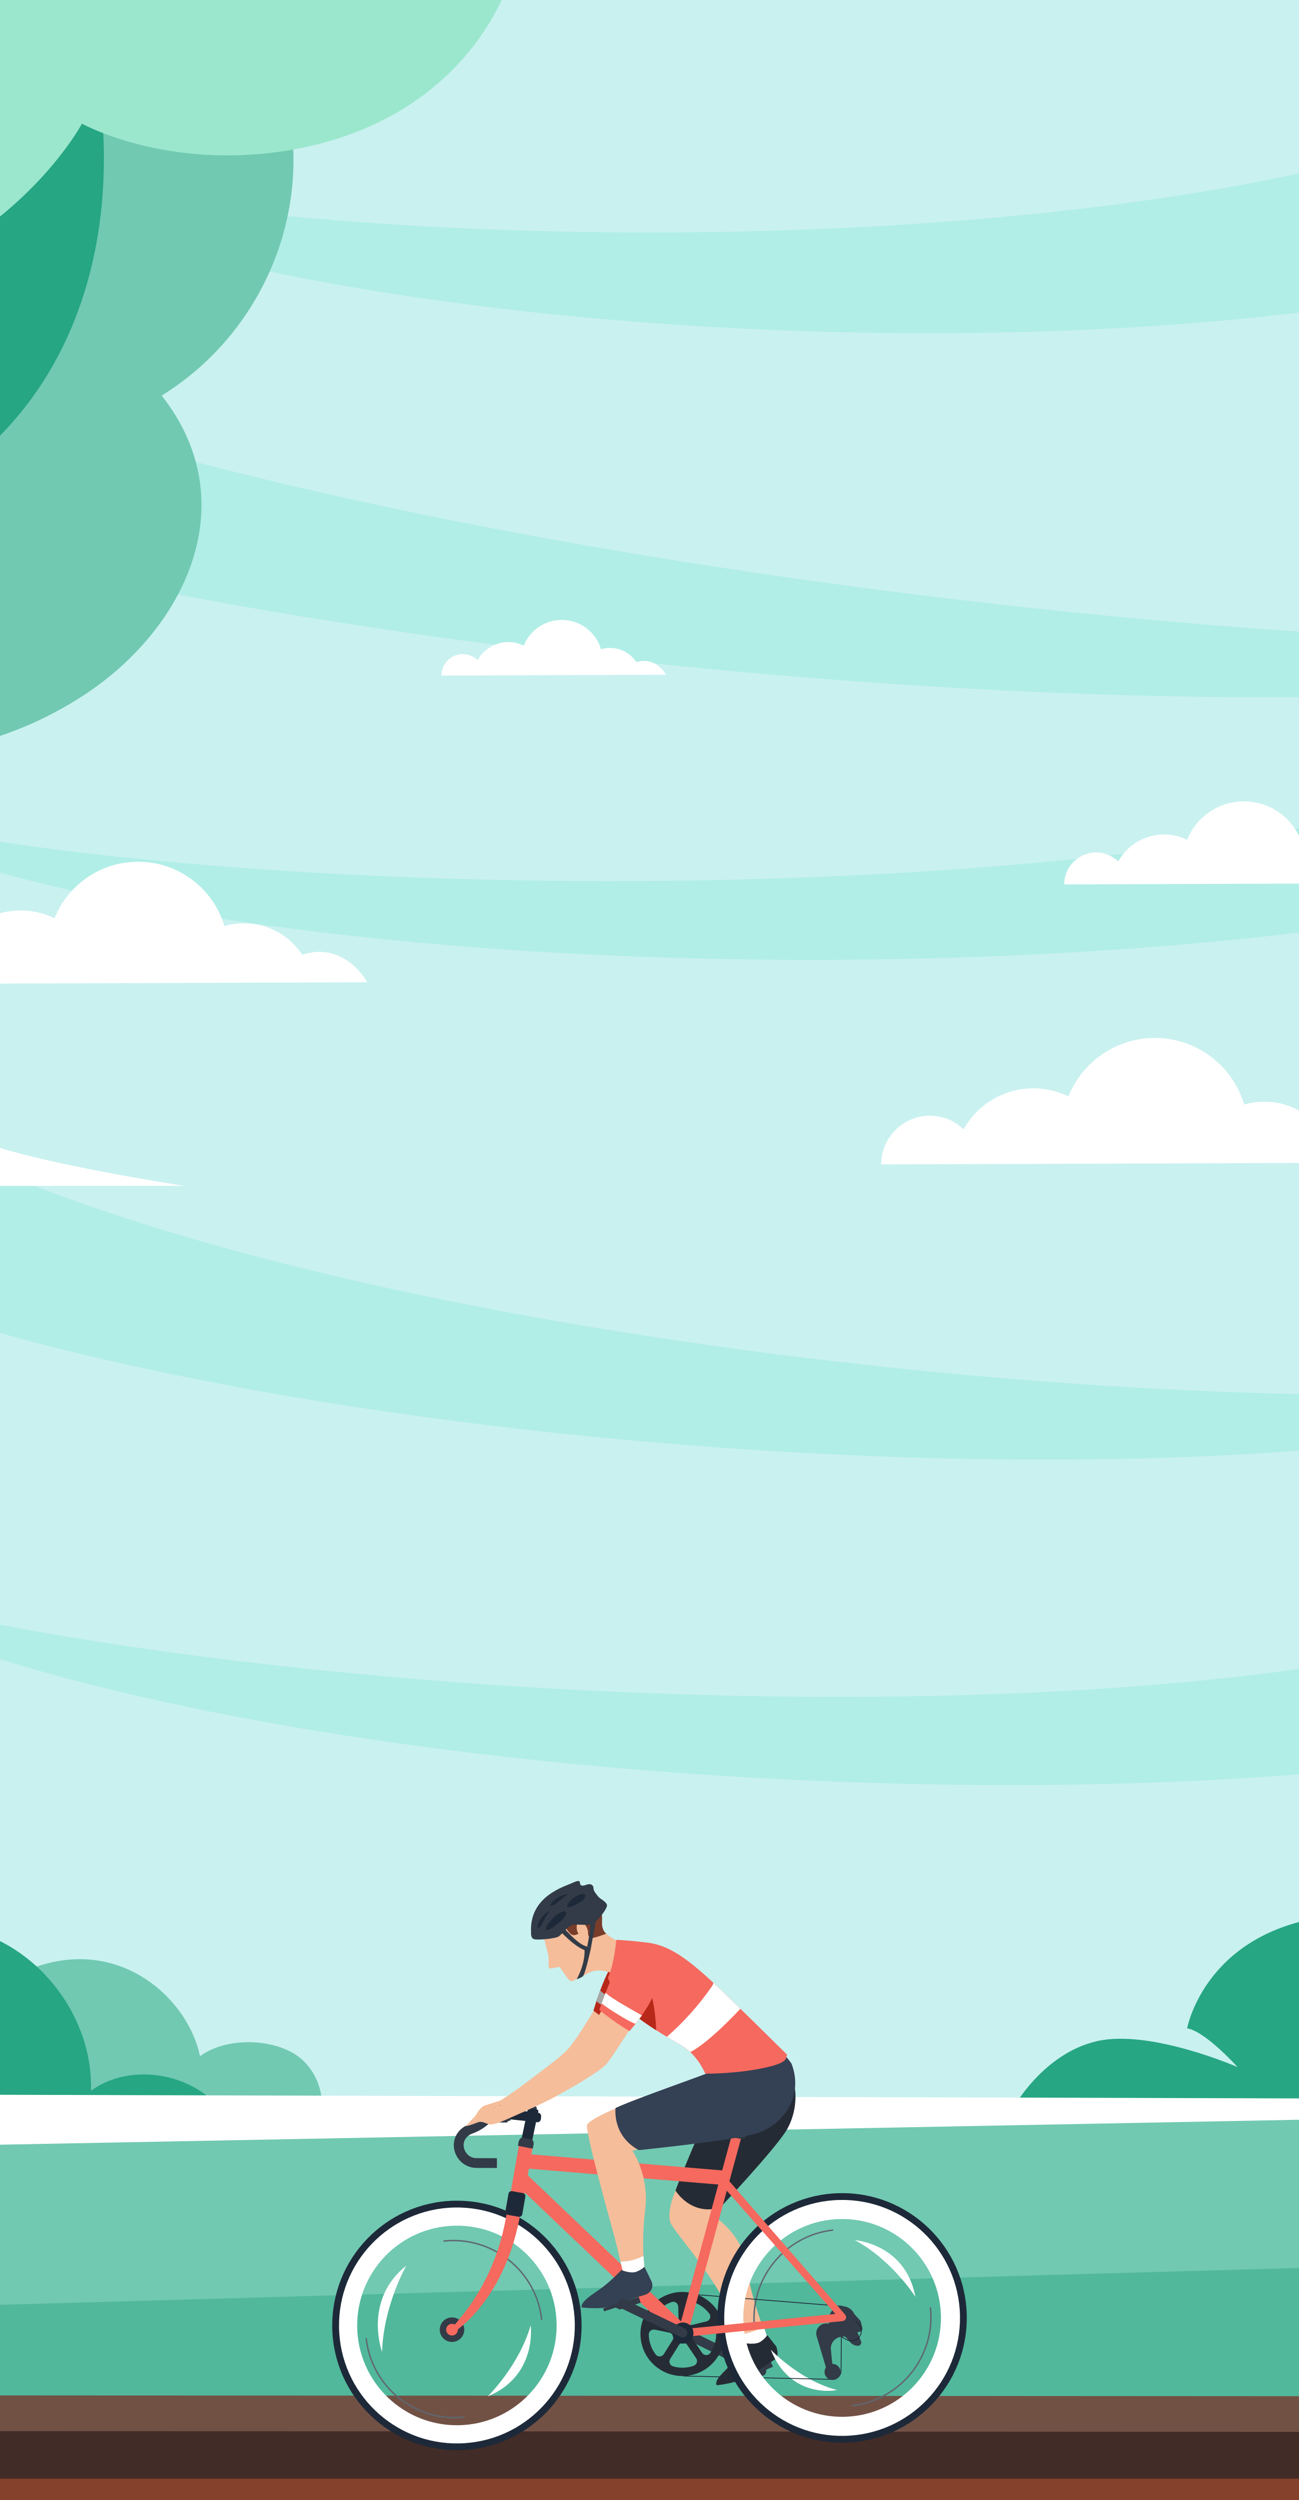 <svg width="391" height="752" viewBox="0 0 391 752" fill="none" xmlns="http://www.w3.org/2000/svg">
<rect x="0" y="0" width="391" height="752" fill="#808080" stroke="none"/>
<g clip-path="url(#clip0_1681_1165)">
<rect width="391" height="752" fill="white"/>
<g clip-path="url(#clip1_1681_1165)">
<path d="M461 -6H-6V845H461V-6Z" fill="#C9F1F0"/>
<mask id="mask0_1681_1165" style="mask-type:luminance" maskUnits="userSpaceOnUse" x="-7" y="-7" width="469" height="657">
<path d="M461.142 -6.492H-6.492V649.5H461.142V-6.492Z" fill="white"/>
</mask>
<g mask="url(#mask0_1681_1165)">
<path d="M-17.963 48.002L-17.658 46.597C83.341 78.698 358.882 82.646 469.1 26.533L479.968 75.238C360.433 116.931 80.294 105.498 -17.963 48.002Z" fill="#B1EEE7"/>
</g>
<mask id="mask1_1681_1165" style="mask-type:luminance" maskUnits="userSpaceOnUse" x="-7" y="-7" width="469" height="657">
<path d="M461.142 -6.492H-6.492V649.5H461.142V-6.492Z" fill="white"/>
</mask>
<g mask="url(#mask1_1681_1165)">
<path d="M-46.383 245.747L-46.154 244.326C67.921 273.104 376.273 278.183 493.991 218.221L506.272 256.279C377.174 302.104 66.539 300.08 -46.383 245.747Z" fill="#B1EEE7"/>
</g>
<mask id="mask2_1681_1165" style="mask-type:luminance" maskUnits="userSpaceOnUse" x="-7" y="-7" width="469" height="657">
<path d="M461.142 -6.492H-6.492V649.5H461.142V-6.492Z" fill="white"/>
</mask>
<g mask="url(#mask2_1681_1165)">
<path d="M-53.692 477.356L-53.386 475.951C59.062 510.526 366.757 531.362 487.385 477.494L497.703 516.132C366.428 555.298 56.304 537.388 -53.692 477.356Z" fill="#B1EEE7"/>
</g>
<mask id="mask3_1681_1165" style="mask-type:luminance" maskUnits="userSpaceOnUse" x="-7" y="-7" width="469" height="657">
<path d="M461.142 -6.492H-6.492V649.5H461.142V-6.492Z" fill="white"/>
</mask>
<g mask="url(#mask3_1681_1165)">
<path d="M560.362 191.81L560.308 190.367C420.9 205.756 60.834 165.163 -69.211 91.956L-95.179 138.294C50.508 198.776 418.371 232.725 560.362 191.81Z" fill="#B1EEE7"/>
</g>
<mask id="mask4_1681_1165" style="mask-type:luminance" maskUnits="userSpaceOnUse" x="-7" y="-7" width="469" height="657">
<path d="M461.142 -6.492H-6.492V649.5H461.142V-6.492Z" fill="white"/>
</mask>
<g mask="url(#mask4_1681_1165)">
<path d="M505.99 415.064L505.875 413.628C387.561 433.211 78.178 403.547 -36.339 334.373L-56.319 381.436C70.953 437.427 386.683 460.21 505.99 415.064Z" fill="#B1EEE7"/>
</g>
<mask id="mask5_1681_1165" style="mask-type:luminance" maskUnits="userSpaceOnUse" x="-7" y="121" width="469" height="657">
<path d="M461.141 121.508H-6.492V777.5H461.141V121.508Z" fill="white"/>
</mask>
<g mask="url(#mask5_1681_1165)">
<path d="M96.241 286.312C94.393 286.312 92.628 286.632 90.971 287.19C87.229 281.485 80.775 277.712 73.443 277.712C71.396 277.712 69.425 278.01 67.554 278.56C64.216 267.363 53.852 259.198 41.571 259.198C30.176 259.198 20.423 266.232 16.413 276.199C13.335 274.703 9.875 273.862 6.224 273.862C-2.505 273.862 -10.112 278.666 -14.107 285.769C-16.65 283.333 -20.087 281.828 -23.89 281.828C-31.704 281.828 -38.043 288.168 -38.043 295.981L110.554 295.461C107.713 290.482 102.374 286.312 96.241 286.312Z" fill="white"/>
</g>
<mask id="mask6_1681_1165" style="mask-type:luminance" maskUnits="userSpaceOnUse" x="-71" y="113" width="469" height="657">
<path d="M397.141 113.508H-70.492V769.5H397.141V113.508Z" fill="white"/>
</mask>
<g mask="url(#mask6_1681_1165)">
<path d="M411.569 259.47C410.316 259.47 409.117 259.684 407.987 260.065C405.443 256.193 401.059 253.627 396.08 253.627C394.69 253.627 393.345 253.833 392.078 254.2C389.809 246.593 382.767 241.04 374.419 241.04C366.675 241.04 360.053 245.821 357.327 252.588C355.234 251.573 352.889 251 350.407 251C344.472 251 339.309 254.261 336.59 259.088C334.864 257.431 332.527 256.407 329.946 256.407C324.638 256.407 320.33 260.715 320.33 266.023L421.284 265.671C419.367 262.296 415.731 259.47 411.569 259.47Z" fill="white"/>
</g>
<mask id="mask7_1681_1165" style="mask-type:luminance" maskUnits="userSpaceOnUse" x="-7" y="153" width="469" height="657">
<path d="M461.141 153.508H-6.492V809.5H461.141V153.508Z" fill="white"/>
</mask>
<g mask="url(#mask7_1681_1165)">
<path d="M193.956 198.799C193.116 198.799 192.314 198.944 191.558 199.196C189.855 196.599 186.922 194.888 183.584 194.888C182.652 194.888 181.759 195.026 180.903 195.27C179.383 190.176 174.671 186.464 169.088 186.464C163.902 186.464 159.472 189.664 157.647 194.193C156.249 193.514 154.676 193.132 153.011 193.132C149.039 193.132 145.58 195.316 143.762 198.547C142.609 197.439 141.043 196.752 139.309 196.752C135.758 196.752 132.871 199.631 132.871 203.191L200.448 202.954C199.172 200.693 196.744 198.799 193.956 198.799Z" fill="white"/>
</g>
<path d="M404.184 340.257C402.274 340.257 400.449 340.585 398.731 341.166C394.858 335.262 388.183 331.367 380.599 331.367C378.483 331.367 376.444 331.672 374.504 332.237C371.052 320.651 360.329 312.204 347.62 312.204C335.828 312.204 325.746 319.482 321.591 329.786C318.406 328.235 314.832 327.364 311.051 327.364C302.016 327.364 294.149 332.329 290.017 339.676C287.39 337.156 283.831 335.598 279.898 335.598C271.809 335.598 265.256 342.151 265.256 350.239L418.978 349.697C416.053 344.564 410.523 340.257 404.184 340.257Z" fill="white"/>
</g>
<mask id="mask8_1681_1165" style="mask-type:luminance" maskUnits="userSpaceOnUse" x="-75" y="-32" width="603" height="844">
<path d="M527.56 -32H-74.099V812H527.56V-32Z" fill="white"/>
</mask>
<g mask="url(#mask8_1681_1165)">
<path d="M-258.945 356.698C-258.945 356.698 -248.755 314.513 -218.686 314.513C-198.335 314.513 -194.08 317.667 -194.08 317.667C-194.08 317.667 -181.915 283.864 -142.55 287.352C-116.618 289.652 -105.75 311.132 -105.75 311.132C-105.75 311.132 -90.45 300.019 -69.077 310.946C-50.2 320.595 -51.92 332.171 -51.92 332.171C-51.92 332.171 -78.363 325.509 -93.83 343.226C-93.83 343.226 -60.155 330.363 -40.364 347.402C-40.364 347.402 -21.546 337.792 -3.662 344.091C14.222 350.389 55.405 356.698 55.405 356.698H-258.945Z" fill="white"/>
<path d="M-117.905 647.072C-86.912 644.369 -55.595 644.143 -24.691 644.242C24.845 644.389 74.734 646.374 124.112 641.51C130.047 640.93 135.786 640.291 141.377 639.456C118.432 637.176 96.932 634.199 96.932 634.199C97.119 628.45 95.016 623.498 91.311 619.862C84.609 613.278 68.848 612.109 60.2 618.486C56.633 601.172 36.145 582.276 9.938 591.915C-14.206 600.799 -12.722 624.795 -12.722 624.795C-28.71 625.886 -35.353 626.072 -53.591 628.568C-75.71 631.595 -98.046 636.135 -117.905 647.062V647.072Z" fill="#71C9B1"/>
<path d="M-112.108 688.49C-120.391 687.596 -151.08 690.21 -158.96 687.508C-172.639 682.811 -190.661 639.476 -177.955 612.099C-163.825 581.647 -119.006 574.414 -93.732 598.165C-89.791 593.095 -82.805 590.599 -76.545 592.014C-70.286 593.438 -65.068 598.705 -63.702 604.985C-53.689 585.754 -29.594 575.083 -8.624 580.585C12.345 586.088 28.097 607.215 27.38 628.883C40.656 619.253 62.038 624.372 69.516 638.965C79.853 629.05 105.137 627.478 123.503 636.174C146.566 647.101 159.232 663.511 160.136 670.97C88.078 674.036 17.052 677.652 -54.976 671.196C-76.251 669.289 -90.902 691.055 -112.108 688.49Z" fill="#26A683"/>
<path d="M-2.296 -45.266C-24.769 -48.745 -48.157 -46.17 -69.333 -37.876C-93.771 -28.305 -114.8 -11.473 -132.743 7.679C-193.795 72.829 -164.385 146.047 -110.024 195.68C-75.091 227.577 -21.153 239.408 25.297 209.054C56.024 188.969 73.879 151.019 48.664 118.984C81.337 98.811 96.824 57.893 83.647 21.093C70.833 -14.676 35.251 -39.449 -2.296 -45.266Z" fill="#71C9B1"/>
<path d="M3.462 -31.135C-17.773 -45.688 -47.941 -45.757 -69.235 -31.293C-81.921 -56.881 -115.734 -70.579 -144.25 -68.958C-162.645 -67.906 -179.439 -61.706 -194.356 -50.916C-209.282 -40.117 -220.661 -18.371 -218.205 -0.113C-239.99 -3.277 -263.171 6.864 -275.631 25.014C-291.795 48.538 -288.808 81.054 -276.23 106.672C-256.027 147.835 -213.508 175.821 -168.296 183.486C-123.084 191.16 -75.897 179.929 -35.864 157.583C-18.54 147.914 -2.169 135.847 9.535 119.82C48.428 66.55 28.028 -14.303 3.472 -31.135H3.462Z" fill="#26A683"/>
<path d="M-195.967 -96.246C-195.967 -96.246 -259.662 -117.451 -289.673 -57.618C-311.576 -13.949 -286.273 26.546 -264.556 36.147C-228.866 51.909 -206.874 32.364 -206.874 32.364C-206.874 32.364 -183.271 80.199 -122.072 90.969C-13.98 110.003 24.668 37.198 24.668 37.198C24.668 37.198 50.315 51.476 87.479 45.118C136.553 36.717 162.642 -1.479 158.486 -44.657C153.71 -94.3 110.512 -123.446 73.27 -117.648C73.27 -117.648 72.258 -152.473 28.481 -166.859C17.789 -170.377 -7.003 -172.509 -19.384 -167.242C-19.384 -167.242 -45.886 -218.144 -116.274 -206.077C-212.515 -189.568 -195.967 -96.236 -195.967 -96.236V-96.246Z" fill="#9BE7CD"/>
<path d="M474.388 633.59C474.388 633.59 485.993 611.303 464.532 600.563C448.446 592.515 434.444 602.852 434.444 602.852C434.444 602.852 432.891 571.083 397.614 576.724C362.346 582.364 357.325 610.134 357.325 610.134C357.325 610.134 361.482 609.937 372.546 621.768C372.546 621.768 346.26 610.281 330.184 613.956C314.108 617.641 305.284 633.6 305.284 633.6H474.378L474.388 633.59Z" fill="#26A683"/>
<path d="M551.959 631.627L-85.183 629.848V777.816L551.959 814.822V631.627Z" fill="white"/>
<path d="M551.959 634.503L-85.183 646.738V798.734L551.959 827.968V634.503Z" fill="#71C9B1"/>
<path d="M551.959 677.593L-85.183 695.683V841.735H551.959V677.593Z" fill="#51B89B"/>
<path d="M551.959 716.693L-85.183 736.955V841.735H551.959V716.693Z" fill="#EDE5D8"/>
<path d="M551.959 723.473L-85.183 722.48V766.12L551.959 749.032V723.473Z" fill="#85412C"/>
<path d="M551.959 720.844L-85.183 720.461V734.827H551.959V720.844Z" fill="#725145"/>
<path d="M551.959 731.58L-85.183 731.197V745.563H551.959V731.58Z" fill="#422C27"/>
</g>
<path d="M179.749 603.102C179.749 603.102 173.818 613.086 171.273 615.983C168.83 618.761 165.334 621.089 159.82 625.352C156.854 627.642 153.377 630.062 150.706 631.775C150.469 631.901 147.645 632.741 145.767 633.386C143.863 634.039 142.279 638.431 141.699 638.756C141.119 639.08 143.764 638.073 145.431 637.397C147.099 636.725 147.046 637.363 148.649 636.954L150.255 636.546C152.351 635.626 161.174 631.863 165.426 629.554C171.38 626.322 177.902 622.444 179.665 620.521C181.429 618.597 189.313 605.923 189.313 605.923L179.746 603.106L179.749 603.102Z" fill="#F5BD9A"/>
<path d="M193.523 590.588C194.611 592.385 194.817 595.282 193.115 600.347C191.413 605.411 186.749 610.312 186.749 610.312C186.749 610.312 183.31 608.541 178.624 604.766C178.624 604.766 182.39 591.866 185.741 589.305C189.092 586.745 191.756 587.672 193.523 590.588Z" fill="#B82819"/>
<path d="M180.658 598.686C180.177 599.923 179.765 601.041 179.448 601.919C181.623 603.648 187.634 607.4 189.6 608.029C190.019 607.548 191.004 606.255 191.58 605.537C189.726 604.419 182.043 600.301 180.658 598.69V598.686Z" fill="#A7A7A6"/>
<path d="M175.891 581.989L182.49 581.619C182.49 581.619 184.795 583.917 189.127 584.909L192.203 599.064C192.203 599.064 183.703 590.275 177.399 593.34L175.887 581.993L175.891 581.989Z" fill="#F5BD9A"/>
<path d="M163.716 582.909C163.716 582.909 164.758 586.97 165.056 588.153C165.354 589.336 164.773 591.66 165.434 592.015C166.09 592.37 168.094 591.324 168.571 591.832C169.048 592.34 170.922 595.477 171.712 595.874C172.502 596.271 176.742 593.393 179.177 592.576C179.177 592.576 180.089 581.527 179.772 581.012C179.456 580.501 176.059 576.738 176.059 576.738C176.059 576.738 171.708 574.139 169.494 575.238C167.281 576.337 163.716 582.913 163.716 582.913V582.909Z" fill="#F5BD9A"/>
<path d="M174.143 581.581C174.124 581.573 172.788 582.653 171.674 581.619C170.54 580.569 169.64 578.501 169.64 578.501C169.64 578.501 166.976 583.012 163.716 582.905C160.457 582.798 158.656 576.387 163.865 573.772C165.369 573.017 167.613 571.601 171.399 572.36C173.063 572.692 174.758 572.417 174.758 572.417C174.758 572.417 178.62 570.307 180.994 575.429C181.49 576.497 181.005 578.127 181.307 579.573C181.608 581.02 182.49 581.615 182.49 581.615C182.49 581.615 179.803 582.684 178.666 582.856C177.528 583.027 176.998 582.634 176.998 581.337C176.998 580.039 175.891 577.993 174.552 578.035C173.212 578.077 173.41 580.97 174.143 581.581Z" fill="#783C2A"/>
<path d="M179.242 577.314C179.601 577.337 178.215 583.634 177.887 585.905L176.746 585.5C176.746 585.5 177.742 580.879 177.62 578.676L179.238 577.31L179.242 577.314Z" fill="#323B47"/>
<path d="M168.953 578.925C168.953 578.925 173.723 584.981 176.75 585.504L177.284 586.97C177.284 586.97 175.536 586.855 172.559 584.523C170.613 583.001 167.464 579.772 167.464 579.772L168.953 578.925Z" fill="#323B47"/>
<path d="M177.891 585.905C177.891 585.905 176.139 593.901 175.437 594.458C174.735 595.015 173.59 595.32 173.59 595.32C173.59 595.32 176.17 590.905 175.948 586.344L176.754 585.504L177.895 585.909L177.891 585.905Z" fill="#323B47"/>
<path d="M182.692 572.936C182.986 573.948 179.853 577.848 178.601 578.57C177.357 579.291 174.116 578.78 172.597 578.913C171.082 579.043 169.14 581.886 168.109 582.508C167.079 583.13 161.396 583.684 160.545 583.214C160.217 583.035 160.037 582.691 159.942 582.352C159.789 581.81 159.854 581.241 159.854 581.241C159.255 570.463 169.781 567.513 171.991 566.487C174.193 565.464 174.521 565.67 174.571 566.364C174.628 567.063 174.964 567.479 176.46 566.929C176.998 566.731 177.429 566.7 177.765 566.784C178.36 566.929 178.647 567.437 178.643 567.994C178.635 568.86 179.605 569.841 180.082 570.49C180.555 571.131 182.402 571.921 182.692 572.933V572.936Z" fill="#323B47"/>
<path d="M165.579 580.203C166.663 579.68 167.793 578.703 169.106 577.581C170.418 576.459 171.075 574.326 169.174 575.036C167.274 575.749 164.873 578.314 164.461 579.612C164.049 580.909 164.587 580.68 165.579 580.203Z" fill="#1D2939"/>
<path d="M171.727 573.52C172.666 573.299 173.697 572.677 174.891 571.971C176.086 571.261 176.876 569.479 175.258 569.681C173.639 569.883 171.388 571.643 170.899 572.723C170.411 573.803 170.872 573.719 171.731 573.52H171.727Z" fill="#1D2939"/>
<path d="M161.85 579.539C161.785 580.333 162.823 579.566 163.312 578.379C163.8 577.192 164.896 575.578 165.369 574.99C165.842 574.402 164.159 575.432 163.365 576.383C162.571 577.333 161.923 578.612 161.85 579.543V579.539Z" fill="#1D2939"/>
<path d="M165.93 572.505C165.556 572.971 165.529 573.345 166.373 573.108C167.212 572.872 169.735 570.387 170.704 569.963C171.674 569.54 168.201 569.662 165.93 572.505Z" fill="#1D2939"/>
<path d="M205.492 703.072L228.593 714.491C229.291 714.846 230.146 714.567 230.501 713.869C230.856 713.17 230.577 712.315 229.879 711.96L206.778 700.541C206.079 700.186 205.224 700.465 204.87 701.163C204.515 701.862 204.793 702.717 205.492 703.072Z" fill="#323B47"/>
<path d="M221.632 714.846L222.002 715.666L225.33 714.159L226.654 714.597L232.665 711.872L232.276 711.014L232.051 710.518L231.902 710.189L221.632 714.846Z" fill="#323B47"/>
<path d="M208.797 648.625C206.648 652.179 200.198 662.319 201.732 668.38C202.263 670.471 212.415 681.333 218.926 693.672C220.529 696.709 225.792 707.037 225.792 707.037L229.307 707.22L231.471 704.487C231.471 704.487 226.208 692.672 224.91 682.317C223.544 671.402 214.472 666.399 214.472 666.399L220.178 656.033L208.797 648.618V648.625Z" fill="#F5BD9A"/>
<path d="M223.311 702.179C224.674 704.842 225.792 707.037 225.792 707.037L229.307 707.22L231.471 704.488C231.471 704.488 230.818 702.74 229.959 699.973C227.803 700.931 225.589 701.69 223.311 702.175V702.179Z" fill="white"/>
<path d="M218.747 625.52C216.117 627.238 205.614 652.694 203.32 658.876C203.32 658.876 207.896 666.605 216.773 664.025C216.773 664.025 233.589 646.152 236.852 640.561C240.119 634.97 241.97 623.948 231.807 614.38C231.807 614.38 223.594 622.353 218.743 625.52H218.747Z" fill="#252B34"/>
<path d="M224.46 704.823C224.46 704.823 227.539 705.373 229.032 704.289C230.524 703.205 230.948 702.381 230.948 702.381L233.68 705.816C233.68 705.816 234.684 708.735 233.413 709.579C230.757 711.334 226.288 714.231 224.059 715.353C220.761 717.013 215.701 717.456 215.701 717.456C214.956 715.929 217.624 713.781 219.479 711.758C221.933 709.086 224.46 704.82 224.46 704.82V704.823Z" fill="#252B34"/>
<path d="M192.779 702.282C192.916 709.254 198.698 714.815 205.671 714.681C212.644 714.544 218.204 708.762 218.071 701.789C217.933 694.817 212.151 689.256 205.179 689.389C198.206 689.527 192.645 695.309 192.779 702.282ZM197.149 696.179C198.378 694.446 200.137 693.114 202.19 692.42C203.137 692.099 204.121 692.805 204.148 693.805L204.243 697.885C204.266 698.843 203.392 699.576 202.454 699.385L198.08 698.496C197.03 698.282 196.527 697.057 197.149 696.183V696.179ZM208.499 692.37C210.503 693.007 212.243 694.255 213.495 695.9C214.143 696.748 213.689 697.988 212.651 698.244L208.487 699.27C207.56 699.499 206.659 698.812 206.636 697.854L206.541 693.832C206.518 692.801 207.514 692.061 208.495 692.374L208.499 692.37ZM213.827 707.72C213.231 708.598 211.938 708.606 211.346 707.724L208.671 703.759C208.091 702.896 208.545 701.721 209.552 701.473L213.739 700.438C214.647 700.213 215.552 700.881 215.571 701.816C215.571 701.824 215.571 701.827 215.571 701.835C215.613 704.01 214.964 706.041 213.827 707.716V707.72ZM208.804 711.605C207.808 711.96 206.739 712.163 205.625 712.182C204.564 712.201 203.537 712.059 202.572 711.773C201.622 711.495 201.202 710.384 201.728 709.544L204.343 705.377C204.915 704.461 206.243 704.438 206.846 705.335L209.556 709.354C210.106 710.166 209.732 711.273 208.804 711.601V711.605ZM197.381 708.212C196.103 706.552 195.324 704.484 195.282 702.236C195.282 702.224 195.282 702.213 195.282 702.198C195.267 701.251 196.149 700.545 197.076 700.732L201.477 701.629C202.499 701.839 202.999 703.003 202.446 703.888L199.82 708.079C199.274 708.953 198.011 709.033 197.385 708.216L197.381 708.212Z" fill="#262C36"/>
<path d="M280.043 694.03C281.669 708.739 271.063 721.982 256.35 723.608" stroke="#5F6770" stroke-width="0.427" stroke-miterlimit="10"/>
<path d="M227.116 700.343C225.49 685.634 236.096 672.391 250.809 670.765" stroke="#5F6770" stroke-width="0.427" stroke-miterlimit="10"/>
<path d="M139.802 727.024C125.093 728.65 111.85 718.044 110.224 703.331" stroke="#5F6770" stroke-width="0.427" stroke-miterlimit="10"/>
<path d="M133.489 674.093C148.198 672.467 161.441 683.073 163.067 697.786" stroke="#5F6770" stroke-width="0.427" stroke-miterlimit="10"/>
<path d="M115.003 707.426C115.003 707.426 109.217 691.947 122.281 681.489C122.281 681.489 115.434 693.473 115.003 707.426Z" fill="white"/>
<path d="M159.732 699.442C159.732 699.442 161.85 714.594 146.794 720.818C146.794 720.818 156.156 711.766 159.732 699.442Z" fill="white"/>
<path d="M251.95 718.906C251.95 718.906 237.997 721.872 231.997 706.739C231.997 706.739 240.515 715.88 251.95 718.906Z" fill="white"/>
<path d="M257.301 673.807C257.301 673.807 272.563 674.864 275.54 690.882C275.54 690.882 268.617 679.848 257.301 673.807Z" fill="white"/>
<path d="M222.918 642.446L226.471 629.413C226.646 628.776 226.269 628.119 225.631 627.944C224.994 627.768 224.337 628.146 224.162 628.783L220.62 641.771C221.387 641.996 222.151 642.221 222.918 642.443V642.446Z" fill="#323B47"/>
<path d="M205.599 703.949C206.16 703.938 206.713 703.713 207.133 703.274C207.961 702.404 207.927 701.026 207.057 700.198L158.499 653.968C157.629 653.14 156.251 653.175 155.423 654.045C154.595 654.915 154.629 656.293 155.499 657.121L204.057 703.35C204.488 703.762 205.045 703.961 205.599 703.949Z" fill="#F5695E"/>
<path d="M158.308 652.232L218.51 657.277L218.437 652.927L158.358 647.877L158.308 652.232Z" fill="#F5695E"/>
<path d="M160.356 645.738L156.247 645.016L153.556 660.338L157.665 661.059L160.356 645.738Z" fill="#F5695E"/>
<path d="M252.591 697.286L252.602 697.854C252.614 698.377 252.198 698.809 251.675 698.82L248.61 698.881C246.641 698.919 245.248 700.824 245.813 702.713L248.782 712.659C248.855 713.128 249.263 713.472 249.736 713.464C250.29 713.452 250.713 712.975 250.66 712.426L250.095 706.743C249.9 704.804 251.316 703.075 253.255 702.877L253.95 702.804C254.152 702.785 254.354 702.827 254.526 702.93L255.98 704.571C256.556 705.22 257.384 705.59 258.251 705.579H258.304C258.972 705.571 259.426 704.896 259.182 704.274L258.09 701.507L258.819 701.366C259.35 701.263 259.686 700.74 259.56 700.217L259.121 698.389C259.083 698.236 259.01 698.091 258.903 697.973L257.346 696.255C257.14 696.026 256.839 695.916 256.533 695.95L253.43 696.32C252.95 696.377 252.587 696.793 252.599 697.278L252.591 697.286Z" fill="#323B47"/>
<path d="M207.236 690.015L253.404 693.675L258.442 699.034C259.136 699.774 259.411 700.812 259.171 701.801C258.705 703.713 256.557 704.667 254.828 703.728L253.255 702.873L253.148 713.136C253.133 714.59 251.919 715.746 250.465 715.685L205.679 714.678" stroke="#1D2939" stroke-width="0.237" stroke-miterlimit="10"/>
<path d="M252.998 713.68C253.119 712.355 252.144 711.183 250.819 711.062C249.495 710.941 248.323 711.916 248.201 713.241C248.08 714.565 249.056 715.737 250.38 715.858C251.705 715.98 252.877 715.004 252.998 713.68Z" fill="#323B47"/>
<path d="M203.423 699.812C204.507 698.633 206.343 698.557 207.522 699.641C208.701 700.725 208.778 702.56 207.694 703.74C206.61 704.919 204.774 704.995 203.595 703.911C202.416 702.827 202.339 700.992 203.423 699.812Z" fill="#323B47"/>
<path d="M204.301 700.621C204.938 699.927 206.018 699.885 206.709 700.522C207.404 701.16 207.446 702.24 206.808 702.93C206.171 703.621 205.091 703.667 204.4 703.03C203.706 702.392 203.664 701.312 204.301 700.621Z" fill="#BC3F51"/>
<path d="M161.159 636.474L159.287 636.121L159.696 633.95C159.764 633.586 160.116 633.345 160.48 633.414L161.028 633.517C161.392 633.585 161.632 633.937 161.564 634.301L161.155 636.473L161.159 636.474Z" fill="#323B47"/>
<path d="M100.007 700.205C100.412 720.929 117.54 737.397 138.264 736.993C158.988 736.588 175.456 719.46 175.051 698.736C174.647 678.012 157.518 661.544 136.795 661.949C116.071 662.353 99.603 679.482 100.007 700.205ZM103.625 700.133C103.259 681.409 118.14 665.929 136.867 665.563C155.591 665.197 171.071 680.077 171.437 698.805C171.803 717.529 156.923 733.008 138.195 733.375C119.471 733.741 103.992 718.861 103.625 700.133Z" fill="#1D2939"/>
<path d="M102.053 700.167C102.438 719.761 118.632 735.333 138.226 734.951C157.819 734.565 173.391 718.372 173.009 698.778C172.624 679.184 156.43 663.613 136.836 663.994C117.242 664.38 101.671 680.573 102.053 700.167ZM107.518 700.06C107.194 683.485 120.368 669.788 136.939 669.46C153.514 669.135 167.212 682.31 167.54 698.881C167.865 715.456 154.69 729.154 138.115 729.482C121.54 729.806 107.842 716.632 107.514 700.06H107.518Z" fill="white"/>
<path d="M215.949 697.935C216.353 718.658 233.482 735.126 254.205 734.722C274.929 734.317 291.397 717.189 290.993 696.465C290.588 675.742 273.46 659.273 252.736 659.678C232.012 660.083 215.544 677.211 215.949 697.935ZM219.567 697.862C219.2 679.138 234.081 663.659 252.808 663.292C271.532 662.926 287.012 677.806 287.378 696.534C287.745 715.258 272.864 730.737 254.137 731.104C235.413 731.47 219.933 716.59 219.567 697.862Z" fill="#1D2939"/>
<path d="M217.995 697.896C218.38 717.49 234.574 733.062 254.167 732.68C273.761 732.295 289.333 716.101 288.951 696.507C288.566 676.913 272.372 661.342 252.778 661.724C233.184 662.109 217.613 678.303 217.995 697.896ZM223.731 697.786C223.41 681.36 236.463 667.784 252.889 667.46C269.315 667.139 282.89 680.192 283.215 696.618C283.535 713.044 270.483 726.619 254.057 726.944C237.631 727.264 224.055 714.212 223.731 697.786Z" fill="white"/>
<path d="M249.443 697.793C249.485 700.026 251.332 701.797 253.561 701.755C255.793 701.713 257.564 699.866 257.522 697.637C257.48 695.404 255.633 693.633 253.404 693.675C251.172 693.717 249.401 695.565 249.443 697.793Z" fill="#323B47"/>
<path d="M156.721 644.614L159.888 645.233L161.346 638.313L161.636 638.344C162.232 638.405 162.762 637.97 162.816 637.374L162.884 636.615C162.934 636.039 162.522 635.531 161.949 635.458L162.033 635.062C162.083 634.806 161.915 634.558 161.659 634.508L159.415 634.069C159.159 634.02 158.911 634.188 158.862 634.443L158.721 635.107L151.023 634.272L150.763 637.164L158.118 637.962L156.717 644.614H156.721Z" fill="#1D2939"/>
<path d="M135.905 700.018C135.913 700.423 136.249 700.747 136.653 700.74C137.058 700.732 137.382 700.396 137.375 699.992C137.367 699.587 137.031 699.263 136.627 699.27C136.222 699.278 135.898 699.614 135.905 700.018Z" fill="#323B47"/>
<path d="M159.793 643.443L157.484 642.992C156.942 642.885 156.419 643.24 156.316 643.778C156.24 643.817 156.175 643.881 156.159 643.973L155.923 645.183C155.896 645.317 155.984 645.446 156.117 645.473L160.125 646.255C160.258 646.282 160.388 646.194 160.415 646.061L160.651 644.851C160.67 644.759 160.636 644.675 160.579 644.61C160.686 644.069 160.331 643.546 159.793 643.439V643.443Z" fill="#323B47"/>
<path d="M150.578 638.419L152.448 638.433C152.686 638.434 152.88 638.243 152.882 638.005L152.914 633.669C152.916 633.431 152.724 633.237 152.486 633.235L150.616 633.221C150.378 633.219 150.183 633.411 150.181 633.649L150.15 637.985C150.148 638.223 150.339 638.417 150.578 638.419Z" fill="#323B47"/>
<path d="M149.557 637.84L150.404 638.065C150.61 638.119 150.812 637.966 150.816 637.752L150.843 633.905C150.843 633.691 150.645 633.535 150.438 633.585L149.591 633.798C149.446 633.833 149.343 633.962 149.343 634.111L149.316 637.523C149.316 637.672 149.416 637.802 149.561 637.84H149.557Z" fill="#323B47"/>
<path d="M153.461 637.867L152.614 638.08C152.407 638.134 152.205 637.974 152.209 637.76L152.236 633.913C152.236 633.699 152.442 633.543 152.648 633.6L153.495 633.825C153.64 633.863 153.739 633.993 153.739 634.142L153.713 637.554C153.713 637.703 153.61 637.832 153.465 637.867H153.461Z" fill="#323B47"/>
<path d="M252.775 697.729C252.782 698.133 253.118 698.457 253.523 698.45C253.927 698.442 254.252 698.106 254.244 697.702C254.236 697.297 253.9 696.973 253.496 696.98C253.091 696.988 252.767 697.324 252.775 697.729Z" fill="#323B47"/>
<path d="M138.027 637.344C138.283 637.271 138.107 637.336 138.027 637.344Z" fill="#323B47"/>
<path d="M223.987 634.478L228.342 634.298C228.811 634.279 229.216 633.962 229.349 633.512L229.944 631.501C230.147 630.814 229.647 630.115 228.929 630.092L222.811 629.89C221.987 629.863 221.426 630.726 221.789 631.466L222.956 633.863C223.147 634.256 223.552 634.497 223.987 634.478Z" fill="#1D2939"/>
<path d="M208.759 627.108C221.678 626.909 227.818 625.085 233.245 624.677C237.68 624.341 237.753 628.562 237.772 629.039C237.795 629.581 237.6 630.112 237.234 630.508L236.696 631.092C235.825 632.039 234.616 632.6 233.329 632.653L227.597 632.89C225.914 632.959 224.246 632.623 222.704 631.943C221.926 631.6 220.933 631.249 219.762 631.028C216.754 630.455 208.843 630.184 208.843 630.184C207.969 630.218 207.236 629.52 207.24 628.635C207.244 627.806 207.931 627.119 208.759 627.104V627.108Z" fill="#323B47"/>
<path d="M132.371 700.892C132.455 702.927 134.173 704.51 136.211 704.426C138.245 704.343 139.829 702.625 139.745 700.587C139.661 698.549 137.943 696.969 135.905 697.053C133.871 697.137 132.287 698.854 132.371 700.892Z" fill="#323B47"/>
<path d="M156.713 665.338C152.202 692.134 136.489 701.591 136.489 701.591L135.294 700.973C145.465 690.134 150.812 677.818 152.755 664.254C155.308 664.891 155.552 665.17 156.713 665.342V665.338Z" fill="#F5695E"/>
<path d="M134.295 700.812C134.337 701.785 135.157 702.545 136.13 702.503C137.104 702.461 137.863 701.64 137.821 700.667C137.779 699.694 136.959 698.935 135.985 698.977C135.012 699.018 134.253 699.839 134.295 700.812Z" fill="#F5695E"/>
<path d="M157.387 659.651L154.128 659.078C153.626 658.99 153.147 659.326 153.059 659.828L152.127 665.136C152.039 665.638 152.374 666.117 152.877 666.205L156.136 666.778C156.638 666.866 157.117 666.53 157.205 666.028L158.137 660.72C158.226 660.218 157.89 659.739 157.387 659.651Z" fill="#1D2939"/>
<path d="M254.484 696.339L219.197 655.701L217.712 657.747L251.458 696L205.442 700.602C204.793 700.667 204.32 701.243 204.385 701.892C204.446 702.507 204.973 702.965 205.579 702.953C205.61 702.953 205.644 702.953 205.675 702.949L253.61 698.156C254.018 698.114 254.377 697.866 254.557 697.496C254.736 697.125 254.709 696.69 254.484 696.343V696.339Z" fill="#F5695E"/>
<path d="M205.587 703.247C206.224 703.236 206.804 702.808 206.98 702.159L223.284 642.366C223.498 641.58 223.036 640.771 222.25 640.557C221.464 640.344 220.654 640.805 220.441 641.592L204.137 701.385C203.923 702.171 204.385 702.98 205.171 703.194C205.312 703.232 205.45 703.247 205.587 703.247Z" fill="#F5695E"/>
<path d="M220.716 642.901L222.884 643.336C223.716 643.504 224.525 642.966 224.693 642.134C224.861 641.302 224.322 640.492 223.49 640.325L221.323 639.889C220.491 639.722 219.682 640.26 219.514 641.092C219.346 641.924 219.884 642.733 220.716 642.901Z" fill="#323B47"/>
<path d="M149.564 652.106L149.576 649.16L143.435 649.141C141.481 649.133 140.286 647.832 139.817 646.614C139.252 645.141 139.592 643.649 140.725 642.614C141.134 642.244 141.599 641.966 142.118 641.779C145.133 640.706 147.175 638.905 148.358 637.58C148.927 636.943 149.767 636.569 150.66 636.55L151.534 636.535L151.476 633.588L150.602 633.604C148.893 633.638 147.274 634.371 146.16 635.615C145.206 636.684 143.561 638.138 141.13 639C140.241 639.317 139.439 639.798 138.741 640.431C136.703 642.286 136.058 645.057 137.061 647.667C138.092 650.343 140.584 652.076 143.42 652.083L149.557 652.102L149.564 652.106Z" fill="#323B47"/>
<path d="M202.381 701.82C202.415 703.572 203.866 704.968 205.617 704.934C207.369 704.9 208.766 703.449 208.732 701.698C208.697 699.946 207.247 698.549 205.495 698.583C203.743 698.618 202.347 700.068 202.381 701.82Z" fill="#1D2939"/>
<path d="M195.76 631.596H191.447C191.447 631.596 177.418 637.08 176.731 639.126C176.044 641.172 184.158 669.807 185.039 673.127C185.921 676.448 187.829 684.825 187.829 684.825L191.394 686.611L193.966 681.825C193.966 681.825 192.951 675.001 194.214 664.643C195.474 654.285 190.367 646.919 190.367 646.919L207.679 641.828L195.76 631.6V631.596Z" fill="#F5BD9A"/>
<path d="M193.684 678.596C192.199 679.26 190.68 679.841 189.016 680.092C188.268 680.207 187.528 680.268 186.791 680.302C187.367 682.775 187.837 684.821 187.837 684.821L191.401 686.607L193.974 681.821C193.974 681.821 193.806 680.665 193.691 678.593L193.684 678.596Z" fill="white"/>
<path d="M215.915 622.425C213.079 623.776 191.252 631.249 185.287 634.058C185.287 634.058 184.146 642.359 192.29 646.732C192.29 646.732 221.842 643.733 227.959 641.611C236.959 638.493 241.668 629.596 238.253 620.731C238.253 620.731 234.127 614.597 231.005 615.158C225.62 616.124 220.441 620.265 215.911 622.425H215.915Z" fill="#344054"/>
<path d="M187.039 682.798C187.039 682.798 189.951 684.02 191.657 683.279C193.363 682.539 193.966 681.821 193.966 681.821C193.966 681.821 195.668 685.222 196.18 686.386C196.561 687.252 196.596 689.634 193.691 690.393C190.55 691.214 186.054 693.233 183.753 693.809C180.143 694.717 175.063 694.038 175.063 694.038C174.666 692.37 178.341 690.107 180.612 688.527C183.616 686.439 187.043 682.798 187.043 682.798H187.039Z" fill="#344054"/>
<path d="M186.611 694.13L204.85 702.927C205.556 703.262 206.404 702.965 206.739 702.259C207.075 701.553 206.778 700.705 206.071 700.369L187.832 691.572C187.126 691.237 186.279 691.534 185.943 692.24C185.607 692.946 185.905 693.794 186.611 694.13Z" fill="#323B47"/>
<path d="M181.547 694.362L181.825 695.221L185.299 694.091L186.569 694.675L192.844 692.633L192.55 691.737L192.386 691.221L192.271 690.878L181.547 694.362Z" fill="#323B47"/>
<path d="M236.963 618.074C236.26 618.517 237.985 619.967 232.112 621.494C223.051 623.856 212.281 623.738 212.281 623.738C212.281 623.738 210.102 618.212 205.297 615.361C203.164 614.094 200.343 612.46 197.527 610.678C195.157 609.174 192.806 607.556 190.886 605.961C189.955 605.182 189.119 604.415 188.44 603.663C184.719 599.534 182.986 594.923 182.986 594.923C184.974 590.512 185.489 583.501 185.489 583.501C185.489 583.501 187.459 583.451 194.664 584.294C201.103 585.05 206.27 588.641 214.319 596.011C219.017 600.316 236.966 618.07 236.966 618.07L236.963 618.074Z" fill="#F5695E"/>
<path d="M207.782 617.25C213.77 614.147 222.849 604.205 222.849 604.205C219.544 600.98 216.476 598.019 214.724 596.389C214.69 596.71 214.579 597.045 214.342 597.385C210.335 603.19 205.778 608.243 200.729 612.647C202.404 613.655 203.981 614.578 205.294 615.357C206.221 615.907 207.045 616.555 207.778 617.246L207.782 617.25Z" fill="white"/>
<path d="M197.523 610.678C195.153 609.174 192.802 607.556 190.882 605.961C192.302 601.976 193.474 597.923 194.214 593.82C196.287 599.209 197.302 604.888 197.519 610.678H197.523Z" fill="#B82819"/>
<path d="M193.038 604.919L182.535 601.827C182.535 601.827 177.898 611.296 175.104 614.471C172.421 617.517 166.715 621.551 160.655 626.222C156.514 629.417 151.434 632.863 148.469 634.619C149.152 635.603 149.514 637.485 150.159 638.496C152.461 637.489 162.147 633.359 166.815 630.829C173.352 627.283 180.512 623.032 182.447 620.921C184.382 618.815 193.038 604.915 193.038 604.915V604.919Z" fill="#F5BD9A"/>
<path d="M197.656 588.107C198.851 590.076 199.08 593.256 197.21 598.809C195.34 604.365 189.489 610.93 189.489 610.93C189.489 610.93 185.543 608.735 180.398 604.594C180.398 604.594 185.436 589.508 189.115 586.699C192.794 583.89 195.717 584.905 197.656 588.103V588.107Z" fill="#F5695E"/>
<path d="M182.298 599.381C181.817 600.618 181.405 601.736 181.088 602.614C183.264 604.342 189.275 608.094 191.24 608.724C191.66 608.243 192.645 606.949 193.221 606.232C191.366 605.113 183.684 600.995 182.298 599.385V599.381Z" fill="white"/>
<path d="M150.671 633.256C150.492 633.371 147.324 634.313 145.236 635.031C143.149 635.748 140.825 639.107 140.191 639.462C139.557 639.817 141.893 639.157 143.725 638.42C145.557 637.683 146.641 639.389 148.404 638.943L150.167 638.496L153.759 635.512L150.675 633.256H150.671Z" fill="#F5BD9A"/>
</g>
<defs>
<clipPath id="clip0_1681_1165">
<rect width="391" height="752" fill="white"/>
</clipPath>
<clipPath id="clip1_1681_1165">
<rect width="455" height="845" fill="white"/>
</clipPath>
</defs>
</svg>
